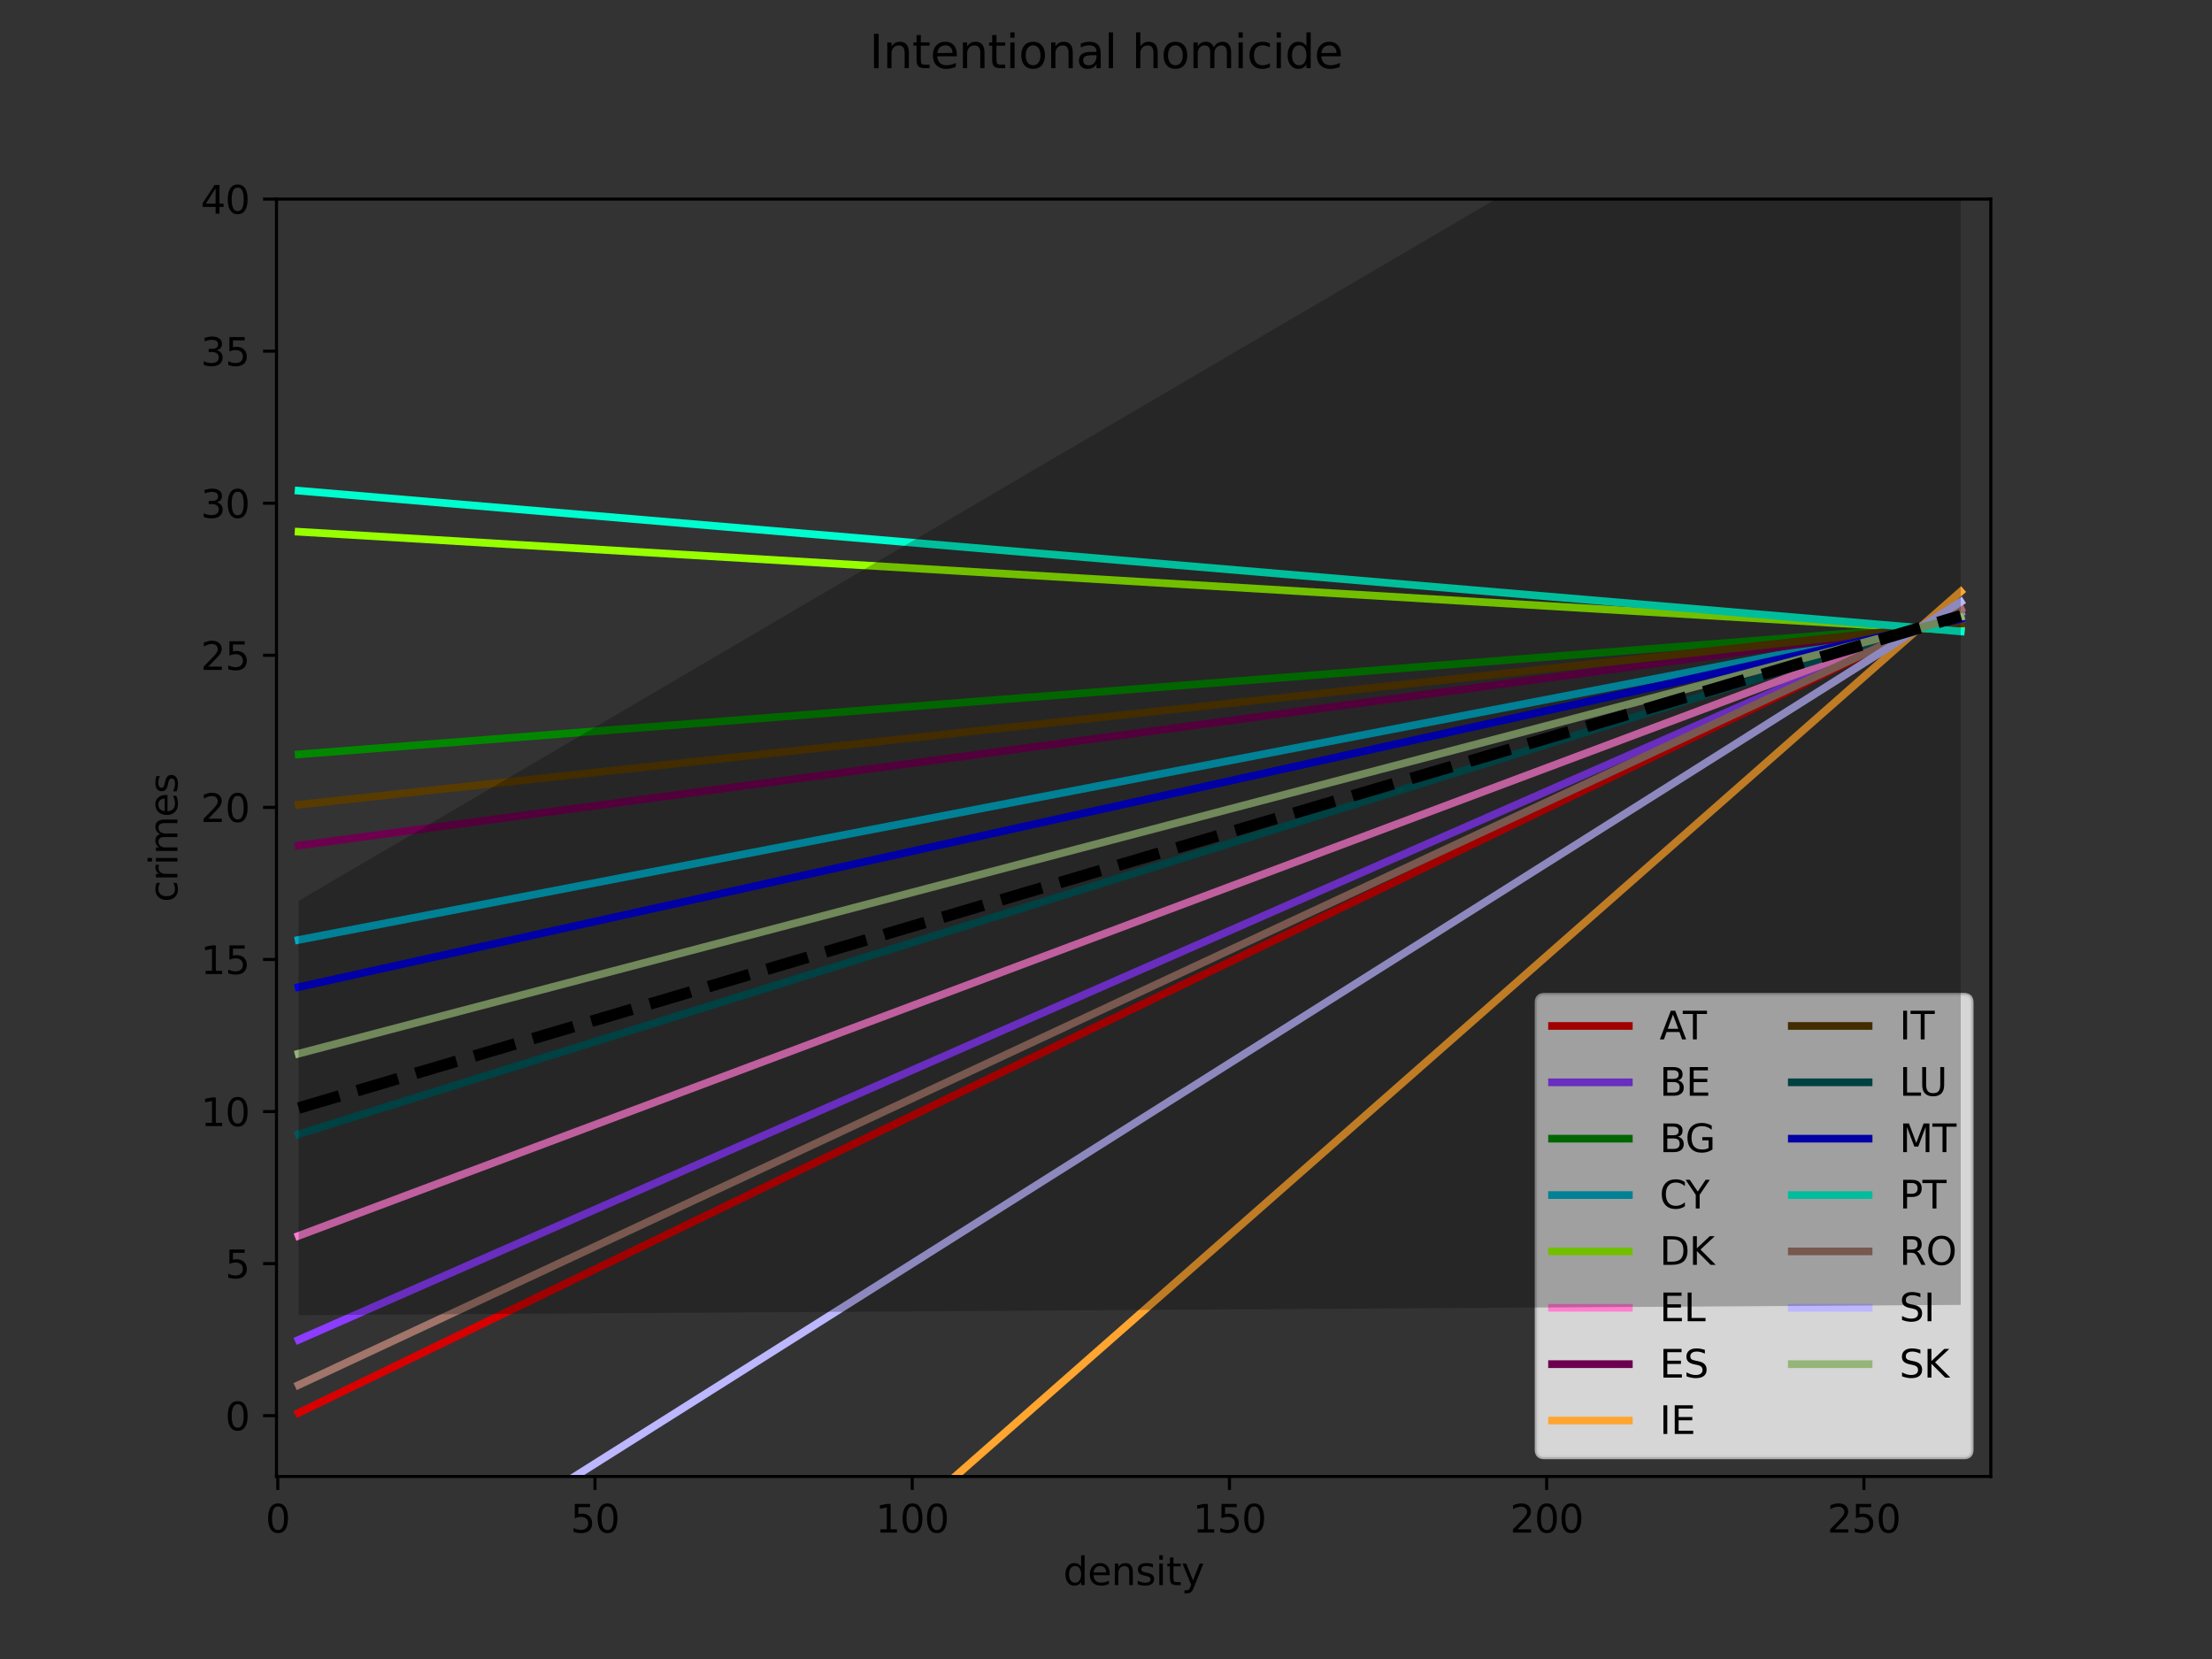 <?xml version="1.0" encoding="utf-8" standalone="no"?>
<!DOCTYPE svg PUBLIC "-//W3C//DTD SVG 1.1//EN"
  "http://www.w3.org/Graphics/SVG/1.1/DTD/svg11.dtd">
<svg xmlns:xlink="http://www.w3.org/1999/xlink" width="576pt" height="432pt" viewBox="0 0 576 432" xmlns="http://www.w3.org/2000/svg" version="1.1">
 <rect x="0" y="0" width="576" height="432" fill="#333333" stroke="none"/>
 <defs>
  <style type="text/css">*{stroke-linejoin: round; stroke-linecap: butt}</style>
 </defs>
 <g id="figure_1">
  <g id="patch_1">
   <path d="M 0 432 
L 576 432 
L 576 0 
L 0 0 
L 0 432 
z
" style="fill: none"/>
  </g>
  <g id="axes_1">
   <g id="patch_2">
    <path d="M 72 384.48 
L 518.4 384.48 
L 518.4 51.84 
L 72 51.84 
L 72 384.48 
z
" style="fill: none"/>
   </g>
   <g id="matplotlib.axis_1">
    <g id="xtick_1">
     <g id="line2d_1">
      <defs>
       <path id="m082be15d8f" d="M 0 0 
L 0 3.5 
" style="stroke: #000000; stroke-width: 0.8"/>
      </defs>
      <g>
       <use xlink:href="#m082be15d8f" x="72.33" y="384.48" style="stroke: #000000; stroke-width: 0.8"/>
      </g>
     </g>
     <g id="text_1">
      <!-- 0 -->
      <g transform="translate(69.149 399.078)scale(0.1 -0.1)">
       <defs>
        <path id="DejaVuSans-30" d="M 2034 4250 
Q 1547 4250 1301 3770 
Q 1056 3291 1056 2328 
Q 1056 1369 1301 889 
Q 1547 409 2034 409 
Q 2525 409 2770 889 
Q 3016 1369 3016 2328 
Q 3016 3291 2770 3770 
Q 2525 4250 2034 4250 
z
M 2034 4750 
Q 2819 4750 3233 4129 
Q 3647 3509 3647 2328 
Q 3647 1150 3233 529 
Q 2819 -91 2034 -91 
Q 1250 -91 836 529 
Q 422 1150 422 2328 
Q 422 3509 836 4129 
Q 1250 4750 2034 4750 
z
" transform="scale(0.016)"/>
       </defs>
       <use xlink:href="#DejaVuSans-30"/>
      </g>
     </g>
    </g>
    <g id="xtick_2">
     <g id="line2d_2">
      <g>
       <use xlink:href="#m082be15d8f" x="154.936" y="384.48" style="stroke: #000000; stroke-width: 0.8"/>
      </g>
     </g>
     <g id="text_2">
      <!-- 50 -->
      <g transform="translate(148.573 399.078)scale(0.1 -0.1)">
       <defs>
        <path id="DejaVuSans-35" d="M 691 4666 
L 3169 4666 
L 3169 4134 
L 1269 4134 
L 1269 2991 
Q 1406 3038 1543 3061 
Q 1681 3084 1819 3084 
Q 2600 3084 3056 2656 
Q 3513 2228 3513 1497 
Q 3513 744 3044 326 
Q 2575 -91 1722 -91 
Q 1428 -91 1123 -41 
Q 819 9 494 109 
L 494 744 
Q 775 591 1075 516 
Q 1375 441 1709 441 
Q 2250 441 2565 725 
Q 2881 1009 2881 1497 
Q 2881 1984 2565 2268 
Q 2250 2553 1709 2553 
Q 1456 2553 1204 2497 
Q 953 2441 691 2322 
L 691 4666 
z
" transform="scale(0.016)"/>
       </defs>
       <use xlink:href="#DejaVuSans-35"/>
       <use xlink:href="#DejaVuSans-30" x="63.623"/>
      </g>
     </g>
    </g>
    <g id="xtick_3">
     <g id="line2d_3">
      <g>
       <use xlink:href="#m082be15d8f" x="237.541" y="384.48" style="stroke: #000000; stroke-width: 0.8"/>
      </g>
     </g>
     <g id="text_3">
      <!-- 100 -->
      <g transform="translate(227.998 399.078)scale(0.1 -0.1)">
       <defs>
        <path id="DejaVuSans-31" d="M 794 531 
L 1825 531 
L 1825 4091 
L 703 3866 
L 703 4441 
L 1819 4666 
L 2450 4666 
L 2450 531 
L 3481 531 
L 3481 0 
L 794 0 
L 794 531 
z
" transform="scale(0.016)"/>
       </defs>
       <use xlink:href="#DejaVuSans-31"/>
       <use xlink:href="#DejaVuSans-30" x="63.623"/>
       <use xlink:href="#DejaVuSans-30" x="127.246"/>
      </g>
     </g>
    </g>
    <g id="xtick_4">
     <g id="line2d_4">
      <g>
       <use xlink:href="#m082be15d8f" x="320.147" y="384.48" style="stroke: #000000; stroke-width: 0.8"/>
      </g>
     </g>
     <g id="text_4">
      <!-- 150 -->
      <g transform="translate(310.603 399.078)scale(0.1 -0.1)">
       <use xlink:href="#DejaVuSans-31"/>
       <use xlink:href="#DejaVuSans-35" x="63.623"/>
       <use xlink:href="#DejaVuSans-30" x="127.246"/>
      </g>
     </g>
    </g>
    <g id="xtick_5">
     <g id="line2d_5">
      <g>
       <use xlink:href="#m082be15d8f" x="402.752" y="384.48" style="stroke: #000000; stroke-width: 0.8"/>
      </g>
     </g>
     <g id="text_5">
      <!-- 200 -->
      <g transform="translate(393.209 399.078)scale(0.1 -0.1)">
       <defs>
        <path id="DejaVuSans-32" d="M 1228 531 
L 3431 531 
L 3431 0 
L 469 0 
L 469 531 
Q 828 903 1448 1529 
Q 2069 2156 2228 2338 
Q 2531 2678 2651 2914 
Q 2772 3150 2772 3378 
Q 2772 3750 2511 3984 
Q 2250 4219 1831 4219 
Q 1534 4219 1204 4116 
Q 875 4013 500 3803 
L 500 4441 
Q 881 4594 1212 4672 
Q 1544 4750 1819 4750 
Q 2544 4750 2975 4387 
Q 3406 4025 3406 3419 
Q 3406 3131 3298 2873 
Q 3191 2616 2906 2266 
Q 2828 2175 2409 1742 
Q 1991 1309 1228 531 
z
" transform="scale(0.016)"/>
       </defs>
       <use xlink:href="#DejaVuSans-32"/>
       <use xlink:href="#DejaVuSans-30" x="63.623"/>
       <use xlink:href="#DejaVuSans-30" x="127.246"/>
      </g>
     </g>
    </g>
    <g id="xtick_6">
     <g id="line2d_6">
      <g>
       <use xlink:href="#m082be15d8f" x="485.358" y="384.48" style="stroke: #000000; stroke-width: 0.8"/>
      </g>
     </g>
     <g id="text_6">
      <!-- 250 -->
      <g transform="translate(475.814 399.078)scale(0.1 -0.1)">
       <use xlink:href="#DejaVuSans-32"/>
       <use xlink:href="#DejaVuSans-35" x="63.623"/>
       <use xlink:href="#DejaVuSans-30" x="127.246"/>
      </g>
     </g>
    </g>
    <g id="text_7">
     <!-- density -->
     <g transform="translate(276.867 412.757)scale(0.1 -0.1)">
      <defs>
       <path id="DejaVuSans-64" d="M 2906 2969 
L 2906 4863 
L 3481 4863 
L 3481 0 
L 2906 0 
L 2906 525 
Q 2725 213 2448 61 
Q 2172 -91 1784 -91 
Q 1150 -91 751 415 
Q 353 922 353 1747 
Q 353 2572 751 3078 
Q 1150 3584 1784 3584 
Q 2172 3584 2448 3432 
Q 2725 3281 2906 2969 
z
M 947 1747 
Q 947 1113 1208 752 
Q 1469 391 1925 391 
Q 2381 391 2643 752 
Q 2906 1113 2906 1747 
Q 2906 2381 2643 2742 
Q 2381 3103 1925 3103 
Q 1469 3103 1208 2742 
Q 947 2381 947 1747 
z
" transform="scale(0.016)"/>
       <path id="DejaVuSans-65" d="M 3597 1894 
L 3597 1613 
L 953 1613 
Q 991 1019 1311 708 
Q 1631 397 2203 397 
Q 2534 397 2845 478 
Q 3156 559 3463 722 
L 3463 178 
Q 3153 47 2828 -22 
Q 2503 -91 2169 -91 
Q 1331 -91 842 396 
Q 353 884 353 1716 
Q 353 2575 817 3079 
Q 1281 3584 2069 3584 
Q 2775 3584 3186 3129 
Q 3597 2675 3597 1894 
z
M 3022 2063 
Q 3016 2534 2758 2815 
Q 2500 3097 2075 3097 
Q 1594 3097 1305 2825 
Q 1016 2553 972 2059 
L 3022 2063 
z
" transform="scale(0.016)"/>
       <path id="DejaVuSans-6e" d="M 3513 2113 
L 3513 0 
L 2938 0 
L 2938 2094 
Q 2938 2591 2744 2837 
Q 2550 3084 2163 3084 
Q 1697 3084 1428 2787 
Q 1159 2491 1159 1978 
L 1159 0 
L 581 0 
L 581 3500 
L 1159 3500 
L 1159 2956 
Q 1366 3272 1645 3428 
Q 1925 3584 2291 3584 
Q 2894 3584 3203 3211 
Q 3513 2838 3513 2113 
z
" transform="scale(0.016)"/>
       <path id="DejaVuSans-73" d="M 2834 3397 
L 2834 2853 
Q 2591 2978 2328 3040 
Q 2066 3103 1784 3103 
Q 1356 3103 1142 2972 
Q 928 2841 928 2578 
Q 928 2378 1081 2264 
Q 1234 2150 1697 2047 
L 1894 2003 
Q 2506 1872 2764 1633 
Q 3022 1394 3022 966 
Q 3022 478 2636 193 
Q 2250 -91 1575 -91 
Q 1294 -91 989 -36 
Q 684 19 347 128 
L 347 722 
Q 666 556 975 473 
Q 1284 391 1588 391 
Q 1994 391 2212 530 
Q 2431 669 2431 922 
Q 2431 1156 2273 1281 
Q 2116 1406 1581 1522 
L 1381 1569 
Q 847 1681 609 1914 
Q 372 2147 372 2553 
Q 372 3047 722 3315 
Q 1072 3584 1716 3584 
Q 2034 3584 2315 3537 
Q 2597 3491 2834 3397 
z
" transform="scale(0.016)"/>
       <path id="DejaVuSans-69" d="M 603 3500 
L 1178 3500 
L 1178 0 
L 603 0 
L 603 3500 
z
M 603 4863 
L 1178 4863 
L 1178 4134 
L 603 4134 
L 603 4863 
z
" transform="scale(0.016)"/>
       <path id="DejaVuSans-74" d="M 1172 4494 
L 1172 3500 
L 2356 3500 
L 2356 3053 
L 1172 3053 
L 1172 1153 
Q 1172 725 1289 603 
Q 1406 481 1766 481 
L 2356 481 
L 2356 0 
L 1766 0 
Q 1100 0 847 248 
Q 594 497 594 1153 
L 594 3053 
L 172 3053 
L 172 3500 
L 594 3500 
L 594 4494 
L 1172 4494 
z
" transform="scale(0.016)"/>
       <path id="DejaVuSans-79" d="M 2059 -325 
Q 1816 -950 1584 -1140 
Q 1353 -1331 966 -1331 
L 506 -1331 
L 506 -850 
L 844 -850 
Q 1081 -850 1212 -737 
Q 1344 -625 1503 -206 
L 1606 56 
L 191 3500 
L 800 3500 
L 1894 763 
L 2988 3500 
L 3597 3500 
L 2059 -325 
z
" transform="scale(0.016)"/>
      </defs>
      <use xlink:href="#DejaVuSans-64"/>
      <use xlink:href="#DejaVuSans-65" x="63.477"/>
      <use xlink:href="#DejaVuSans-6e" x="125"/>
      <use xlink:href="#DejaVuSans-73" x="188.379"/>
      <use xlink:href="#DejaVuSans-69" x="240.479"/>
      <use xlink:href="#DejaVuSans-74" x="268.262"/>
      <use xlink:href="#DejaVuSans-79" x="307.471"/>
     </g>
    </g>
   </g>
   <g id="matplotlib.axis_2">
    <g id="ytick_1">
     <g id="line2d_7">
      <defs>
       <path id="m0961d2a350" d="M 0 0 
L -3.5 0 
" style="stroke: #000000; stroke-width: 0.8"/>
      </defs>
      <g>
       <use xlink:href="#m0961d2a350" x="72" y="368.64" style="stroke: #000000; stroke-width: 0.8"/>
      </g>
     </g>
     <g id="text_8">
      <!-- 0 -->
      <g transform="translate(58.638 372.439)scale(0.1 -0.1)">
       <use xlink:href="#DejaVuSans-30"/>
      </g>
     </g>
    </g>
    <g id="ytick_2">
     <g id="line2d_8">
      <g>
       <use xlink:href="#m0961d2a350" x="72" y="329.04" style="stroke: #000000; stroke-width: 0.8"/>
      </g>
     </g>
     <g id="text_9">
      <!-- 5 -->
      <g transform="translate(58.638 332.839)scale(0.1 -0.1)">
       <use xlink:href="#DejaVuSans-35"/>
      </g>
     </g>
    </g>
    <g id="ytick_3">
     <g id="line2d_9">
      <g>
       <use xlink:href="#m0961d2a350" x="72" y="289.44" style="stroke: #000000; stroke-width: 0.8"/>
      </g>
     </g>
     <g id="text_10">
      <!-- 10 -->
      <g transform="translate(52.275 293.239)scale(0.1 -0.1)">
       <use xlink:href="#DejaVuSans-31"/>
       <use xlink:href="#DejaVuSans-30" x="63.623"/>
      </g>
     </g>
    </g>
    <g id="ytick_4">
     <g id="line2d_10">
      <g>
       <use xlink:href="#m0961d2a350" x="72" y="249.84" style="stroke: #000000; stroke-width: 0.8"/>
      </g>
     </g>
     <g id="text_11">
      <!-- 15 -->
      <g transform="translate(52.275 253.639)scale(0.1 -0.1)">
       <use xlink:href="#DejaVuSans-31"/>
       <use xlink:href="#DejaVuSans-35" x="63.623"/>
      </g>
     </g>
    </g>
    <g id="ytick_5">
     <g id="line2d_11">
      <g>
       <use xlink:href="#m0961d2a350" x="72" y="210.24" style="stroke: #000000; stroke-width: 0.8"/>
      </g>
     </g>
     <g id="text_12">
      <!-- 20 -->
      <g transform="translate(52.275 214.039)scale(0.1 -0.1)">
       <use xlink:href="#DejaVuSans-32"/>
       <use xlink:href="#DejaVuSans-30" x="63.623"/>
      </g>
     </g>
    </g>
    <g id="ytick_6">
     <g id="line2d_12">
      <g>
       <use xlink:href="#m0961d2a350" x="72" y="170.64" style="stroke: #000000; stroke-width: 0.8"/>
      </g>
     </g>
     <g id="text_13">
      <!-- 25 -->
      <g transform="translate(52.275 174.439)scale(0.1 -0.1)">
       <use xlink:href="#DejaVuSans-32"/>
       <use xlink:href="#DejaVuSans-35" x="63.623"/>
      </g>
     </g>
    </g>
    <g id="ytick_7">
     <g id="line2d_13">
      <g>
       <use xlink:href="#m0961d2a350" x="72" y="131.04" style="stroke: #000000; stroke-width: 0.8"/>
      </g>
     </g>
     <g id="text_14">
      <!-- 30 -->
      <g transform="translate(52.275 134.839)scale(0.1 -0.1)">
       <defs>
        <path id="DejaVuSans-33" d="M 2597 2516 
Q 3050 2419 3304 2112 
Q 3559 1806 3559 1356 
Q 3559 666 3084 287 
Q 2609 -91 1734 -91 
Q 1441 -91 1130 -33 
Q 819 25 488 141 
L 488 750 
Q 750 597 1062 519 
Q 1375 441 1716 441 
Q 2309 441 2620 675 
Q 2931 909 2931 1356 
Q 2931 1769 2642 2001 
Q 2353 2234 1838 2234 
L 1294 2234 
L 1294 2753 
L 1863 2753 
Q 2328 2753 2575 2939 
Q 2822 3125 2822 3475 
Q 2822 3834 2567 4026 
Q 2313 4219 1838 4219 
Q 1578 4219 1281 4162 
Q 984 4106 628 3988 
L 628 4550 
Q 988 4650 1302 4700 
Q 1616 4750 1894 4750 
Q 2613 4750 3031 4423 
Q 3450 4097 3450 3541 
Q 3450 3153 3228 2886 
Q 3006 2619 2597 2516 
z
" transform="scale(0.016)"/>
       </defs>
       <use xlink:href="#DejaVuSans-33"/>
       <use xlink:href="#DejaVuSans-30" x="63.623"/>
      </g>
     </g>
    </g>
    <g id="ytick_8">
     <g id="line2d_14">
      <g>
       <use xlink:href="#m0961d2a350" x="72" y="91.44" style="stroke: #000000; stroke-width: 0.8"/>
      </g>
     </g>
     <g id="text_15">
      <!-- 35 -->
      <g transform="translate(52.275 95.239)scale(0.1 -0.1)">
       <use xlink:href="#DejaVuSans-33"/>
       <use xlink:href="#DejaVuSans-35" x="63.623"/>
      </g>
     </g>
    </g>
    <g id="ytick_9">
     <g id="line2d_15">
      <g>
       <use xlink:href="#m0961d2a350" x="72" y="51.84" style="stroke: #000000; stroke-width: 0.8"/>
      </g>
     </g>
     <g id="text_16">
      <!-- 40 -->
      <g transform="translate(52.275 55.639)scale(0.1 -0.1)">
       <defs>
        <path id="DejaVuSans-34" d="M 2419 4116 
L 825 1625 
L 2419 1625 
L 2419 4116 
z
M 2253 4666 
L 3047 4666 
L 3047 1625 
L 3713 1625 
L 3713 1100 
L 3047 1100 
L 3047 0 
L 2419 0 
L 2419 1100 
L 313 1100 
L 313 1709 
L 2253 4666 
z
" transform="scale(0.016)"/>
       </defs>
       <use xlink:href="#DejaVuSans-34"/>
       <use xlink:href="#DejaVuSans-30" x="63.623"/>
      </g>
     </g>
    </g>
    <g id="text_17">
     <!-- crimes -->
     <g transform="translate(46.195 234.905)rotate(-90)scale(0.1 -0.1)">
      <defs>
       <path id="DejaVuSans-63" d="M 3122 3366 
L 3122 2828 
Q 2878 2963 2633 3030 
Q 2388 3097 2138 3097 
Q 1578 3097 1268 2742 
Q 959 2388 959 1747 
Q 959 1106 1268 751 
Q 1578 397 2138 397 
Q 2388 397 2633 464 
Q 2878 531 3122 666 
L 3122 134 
Q 2881 22 2623 -34 
Q 2366 -91 2075 -91 
Q 1284 -91 818 406 
Q 353 903 353 1747 
Q 353 2603 823 3093 
Q 1294 3584 2113 3584 
Q 2378 3584 2631 3529 
Q 2884 3475 3122 3366 
z
" transform="scale(0.016)"/>
       <path id="DejaVuSans-72" d="M 2631 2963 
Q 2534 3019 2420 3045 
Q 2306 3072 2169 3072 
Q 1681 3072 1420 2755 
Q 1159 2438 1159 1844 
L 1159 0 
L 581 0 
L 581 3500 
L 1159 3500 
L 1159 2956 
Q 1341 3275 1631 3429 
Q 1922 3584 2338 3584 
Q 2397 3584 2469 3576 
Q 2541 3569 2628 3553 
L 2631 2963 
z
" transform="scale(0.016)"/>
       <path id="DejaVuSans-6d" d="M 3328 2828 
Q 3544 3216 3844 3400 
Q 4144 3584 4550 3584 
Q 5097 3584 5394 3201 
Q 5691 2819 5691 2113 
L 5691 0 
L 5113 0 
L 5113 2094 
Q 5113 2597 4934 2840 
Q 4756 3084 4391 3084 
Q 3944 3084 3684 2787 
Q 3425 2491 3425 1978 
L 3425 0 
L 2847 0 
L 2847 2094 
Q 2847 2600 2669 2842 
Q 2491 3084 2119 3084 
Q 1678 3084 1418 2786 
Q 1159 2488 1159 1978 
L 1159 0 
L 581 0 
L 581 3500 
L 1159 3500 
L 1159 2956 
Q 1356 3278 1631 3431 
Q 1906 3584 2284 3584 
Q 2666 3584 2933 3390 
Q 3200 3197 3328 2828 
z
" transform="scale(0.016)"/>
      </defs>
      <use xlink:href="#DejaVuSans-63"/>
      <use xlink:href="#DejaVuSans-72" x="54.98"/>
      <use xlink:href="#DejaVuSans-69" x="96.094"/>
      <use xlink:href="#DejaVuSans-6d" x="123.877"/>
      <use xlink:href="#DejaVuSans-65" x="221.289"/>
      <use xlink:href="#DejaVuSans-73" x="282.812"/>
     </g>
    </g>
   </g>
   <g id="line2d_16">
    <path d="M 77.755 367.907 
L 510.565 158.303 
L 510.565 158.303 
" clip-path="url(#p6cc137dbe2)" style="fill: none; stroke: #d70000; stroke-width: 2; stroke-linecap: square"/>
   </g>
   <g id="line2d_17">
    <path d="M 77.755 348.894 
L 510.565 158.684 
L 510.565 158.684 
" clip-path="url(#p6cc137dbe2)" style="fill: none; stroke: #8c3cff; stroke-width: 2; stroke-linecap: square"/>
   </g>
   <g id="line2d_18">
    <path d="M 77.755 196.439 
L 510.565 162.649 
L 510.565 162.649 
" clip-path="url(#p6cc137dbe2)" style="fill: none; stroke: #028800; stroke-width: 2; stroke-linecap: square"/>
   </g>
   <g id="line2d_19">
    <path d="M 77.755 244.755 
L 510.565 161.403 
L 510.565 161.403 
" clip-path="url(#p6cc137dbe2)" style="fill: none; stroke: #00acc7; stroke-width: 2; stroke-linecap: square"/>
   </g>
   <g id="line2d_20">
    <path d="M 77.755 138.47 
L 510.565 164.187 
L 510.565 164.187 
" clip-path="url(#p6cc137dbe2)" style="fill: none; stroke: #98ff00; stroke-width: 2; stroke-linecap: square"/>
   </g>
   <g id="line2d_21">
    <path d="M 77.755 321.803 
L 510.565 159.532 
L 510.565 159.532 
" clip-path="url(#p6cc137dbe2)" style="fill: none; stroke: #ff7fd1; stroke-width: 2; stroke-linecap: square"/>
   </g>
   <g id="line2d_22">
    <path d="M 77.755 220.173 
L 510.565 162.114 
L 510.565 162.114 
" clip-path="url(#p6cc137dbe2)" style="fill: none; stroke: #6c004f; stroke-width: 2; stroke-linecap: square"/>
   </g>
   <g id="line2d_23">
    <path d="M 193.585 433 
L 510.565 154.054 
L 510.565 154.054 
" clip-path="url(#p6cc137dbe2)" style="fill: none; stroke: #ffa530; stroke-width: 2; stroke-linecap: square"/>
   </g>
   <g id="line2d_24">
    <path d="M 77.755 209.554 
L 510.565 162.407 
L 510.565 162.407 
" clip-path="url(#p6cc137dbe2)" style="fill: none; stroke: #583b00; stroke-width: 2; stroke-linecap: square"/>
   </g>
   <g id="line2d_25">
    <path d="M 77.755 295.339 
L 510.565 160.19 
L 510.565 160.19 
" clip-path="url(#p6cc137dbe2)" style="fill: none; stroke: #005759; stroke-width: 2; stroke-linecap: square"/>
   </g>
   <g id="line2d_26">
    <path d="M 77.755 257.047 
L 510.565 161.179 
L 510.565 161.179 
" clip-path="url(#p6cc137dbe2)" style="fill: none; stroke: #0000dd; stroke-width: 2; stroke-linecap: square"/>
   </g>
   <g id="line2d_27">
    <path d="M 77.755 127.777 
L 510.565 164.42 
L 510.565 164.42 
" clip-path="url(#p6cc137dbe2)" style="fill: none; stroke: #00fdcf; stroke-width: 2; stroke-linecap: square"/>
   </g>
   <g id="line2d_28">
    <path d="M 77.755 360.649 
L 510.565 158.506 
L 510.565 158.506 
" clip-path="url(#p6cc137dbe2)" style="fill: none; stroke: #a1756a; stroke-width: 2; stroke-linecap: square"/>
   </g>
   <g id="line2d_29">
    <path d="M 77.755 429.838 
L 510.565 156.74 
L 510.565 156.74 
" clip-path="url(#p6cc137dbe2)" style="fill: none; stroke: #bcb7ff; stroke-width: 2; stroke-linecap: square"/>
   </g>
   <g id="line2d_30">
    <path d="M 77.755 274.368 
L 510.565 160.65 
L 510.565 160.65 
" clip-path="url(#p6cc137dbe2)" style="fill: none; stroke: #95b578; stroke-width: 2; stroke-linecap: square"/>
   </g>
   <g id="patch_3">
    <path d="M 72 384.48 
L 72 51.84 
" style="fill: none; stroke: #000000; stroke-width: 0.8; stroke-linejoin: miter; stroke-linecap: square"/>
   </g>
   <g id="patch_4">
    <path d="M 518.4 384.48 
L 518.4 51.84 
" style="fill: none; stroke: #000000; stroke-width: 0.8; stroke-linejoin: miter; stroke-linecap: square"/>
   </g>
   <g id="patch_5">
    <path d="M 72 384.48 
L 518.4 384.48 
" style="fill: none; stroke: #000000; stroke-width: 0.8; stroke-linejoin: miter; stroke-linecap: square"/>
   </g>
   <g id="patch_6">
    <path d="M 72 51.84 
L 518.4 51.84 
" style="fill: none; stroke: #000000; stroke-width: 0.8; stroke-linejoin: miter; stroke-linecap: square"/>
   </g>
   <g id="legend_1">
    <g id="patch_7">
     <path d="M 402.145 379.48 
L 511.4 379.48 
Q 513.4 379.48 513.4 377.48 
L 513.4 261.055 
Q 513.4 259.055 511.4 259.055 
L 402.145 259.055 
Q 400.145 259.055 400.145 261.055 
L 400.145 377.48 
Q 400.145 379.48 402.145 379.48 
z
" style="fill: #ffffff; opacity: 0.8; stroke: #cccccc; stroke-linejoin: miter"/>
    </g>
    <g id="line2d_31">
     <path d="M 404.145 267.153 
L 414.145 267.153 
L 424.145 267.153 
" style="fill: none; stroke: #d70000; stroke-width: 2; stroke-linecap: square"/>
    </g>
    <g id="text_18">
     <!-- AT -->
     <g transform="translate(432.145 270.653)scale(0.1 -0.1)">
      <defs>
       <path id="DejaVuSans-41" d="M 2188 4044 
L 1331 1722 
L 3047 1722 
L 2188 4044 
z
M 1831 4666 
L 2547 4666 
L 4325 0 
L 3669 0 
L 3244 1197 
L 1141 1197 
L 716 0 
L 50 0 
L 1831 4666 
z
" transform="scale(0.016)"/>
       <path id="DejaVuSans-54" d="M -19 4666 
L 3928 4666 
L 3928 4134 
L 2272 4134 
L 2272 0 
L 1638 0 
L 1638 4134 
L -19 4134 
L -19 4666 
z
" transform="scale(0.016)"/>
      </defs>
      <use xlink:href="#DejaVuSans-41"/>
      <use xlink:href="#DejaVuSans-54" x="60.658"/>
     </g>
    </g>
    <g id="line2d_32">
     <path d="M 404.145 281.832 
L 414.145 281.832 
L 424.145 281.832 
" style="fill: none; stroke: #8c3cff; stroke-width: 2; stroke-linecap: square"/>
    </g>
    <g id="text_19">
     <!-- BE -->
     <g transform="translate(432.145 285.332)scale(0.1 -0.1)">
      <defs>
       <path id="DejaVuSans-42" d="M 1259 2228 
L 1259 519 
L 2272 519 
Q 2781 519 3026 730 
Q 3272 941 3272 1375 
Q 3272 1813 3026 2020 
Q 2781 2228 2272 2228 
L 1259 2228 
z
M 1259 4147 
L 1259 2741 
L 2194 2741 
Q 2656 2741 2882 2914 
Q 3109 3088 3109 3444 
Q 3109 3797 2882 3972 
Q 2656 4147 2194 4147 
L 1259 4147 
z
M 628 4666 
L 2241 4666 
Q 2963 4666 3353 4366 
Q 3744 4066 3744 3513 
Q 3744 3084 3544 2831 
Q 3344 2578 2956 2516 
Q 3422 2416 3680 2098 
Q 3938 1781 3938 1306 
Q 3938 681 3513 340 
Q 3088 0 2303 0 
L 628 0 
L 628 4666 
z
" transform="scale(0.016)"/>
       <path id="DejaVuSans-45" d="M 628 4666 
L 3578 4666 
L 3578 4134 
L 1259 4134 
L 1259 2753 
L 3481 2753 
L 3481 2222 
L 1259 2222 
L 1259 531 
L 3634 531 
L 3634 0 
L 628 0 
L 628 4666 
z
" transform="scale(0.016)"/>
      </defs>
      <use xlink:href="#DejaVuSans-42"/>
      <use xlink:href="#DejaVuSans-45" x="68.604"/>
     </g>
    </g>
    <g id="line2d_33">
     <path d="M 404.145 296.51 
L 414.145 296.51 
L 424.145 296.51 
" style="fill: none; stroke: #028800; stroke-width: 2; stroke-linecap: square"/>
    </g>
    <g id="text_20">
     <!-- BG -->
     <g transform="translate(432.145 300.01)scale(0.1 -0.1)">
      <defs>
       <path id="DejaVuSans-47" d="M 3809 666 
L 3809 1919 
L 2778 1919 
L 2778 2438 
L 4434 2438 
L 4434 434 
Q 4069 175 3628 42 
Q 3188 -91 2688 -91 
Q 1594 -91 976 548 
Q 359 1188 359 2328 
Q 359 3472 976 4111 
Q 1594 4750 2688 4750 
Q 3144 4750 3555 4637 
Q 3966 4525 4313 4306 
L 4313 3634 
Q 3963 3931 3569 4081 
Q 3175 4231 2741 4231 
Q 1884 4231 1454 3753 
Q 1025 3275 1025 2328 
Q 1025 1384 1454 906 
Q 1884 428 2741 428 
Q 3075 428 3337 486 
Q 3600 544 3809 666 
z
" transform="scale(0.016)"/>
      </defs>
      <use xlink:href="#DejaVuSans-42"/>
      <use xlink:href="#DejaVuSans-47" x="66.854"/>
     </g>
    </g>
    <g id="line2d_34">
     <path d="M 404.145 311.188 
L 414.145 311.188 
L 424.145 311.188 
" style="fill: none; stroke: #00acc7; stroke-width: 2; stroke-linecap: square"/>
    </g>
    <g id="text_21">
     <!-- CY -->
     <g transform="translate(432.145 314.688)scale(0.1 -0.1)">
      <defs>
       <path id="DejaVuSans-43" d="M 4122 4306 
L 4122 3641 
Q 3803 3938 3442 4084 
Q 3081 4231 2675 4231 
Q 1875 4231 1450 3742 
Q 1025 3253 1025 2328 
Q 1025 1406 1450 917 
Q 1875 428 2675 428 
Q 3081 428 3442 575 
Q 3803 722 4122 1019 
L 4122 359 
Q 3791 134 3420 21 
Q 3050 -91 2638 -91 
Q 1578 -91 968 557 
Q 359 1206 359 2328 
Q 359 3453 968 4101 
Q 1578 4750 2638 4750 
Q 3056 4750 3426 4639 
Q 3797 4528 4122 4306 
z
" transform="scale(0.016)"/>
       <path id="DejaVuSans-59" d="M -13 4666 
L 666 4666 
L 1959 2747 
L 3244 4666 
L 3922 4666 
L 2272 2222 
L 2272 0 
L 1638 0 
L 1638 2222 
L -13 4666 
z
" transform="scale(0.016)"/>
      </defs>
      <use xlink:href="#DejaVuSans-43"/>
      <use xlink:href="#DejaVuSans-59" x="68.074"/>
     </g>
    </g>
    <g id="line2d_35">
     <path d="M 404.145 325.866 
L 414.145 325.866 
L 424.145 325.866 
" style="fill: none; stroke: #98ff00; stroke-width: 2; stroke-linecap: square"/>
    </g>
    <g id="text_22">
     <!-- DK -->
     <g transform="translate(432.145 329.366)scale(0.1 -0.1)">
      <defs>
       <path id="DejaVuSans-44" d="M 1259 4147 
L 1259 519 
L 2022 519 
Q 2988 519 3436 956 
Q 3884 1394 3884 2338 
Q 3884 3275 3436 3711 
Q 2988 4147 2022 4147 
L 1259 4147 
z
M 628 4666 
L 1925 4666 
Q 3281 4666 3915 4102 
Q 4550 3538 4550 2338 
Q 4550 1131 3912 565 
Q 3275 0 1925 0 
L 628 0 
L 628 4666 
z
" transform="scale(0.016)"/>
       <path id="DejaVuSans-4b" d="M 628 4666 
L 1259 4666 
L 1259 2694 
L 3353 4666 
L 4166 4666 
L 1850 2491 
L 4331 0 
L 3500 0 
L 1259 2247 
L 1259 0 
L 628 0 
L 628 4666 
z
" transform="scale(0.016)"/>
      </defs>
      <use xlink:href="#DejaVuSans-44"/>
      <use xlink:href="#DejaVuSans-4b" x="77.002"/>
     </g>
    </g>
    <g id="line2d_36">
     <path d="M 404.145 340.544 
L 414.145 340.544 
L 424.145 340.544 
" style="fill: none; stroke: #ff7fd1; stroke-width: 2; stroke-linecap: square"/>
    </g>
    <g id="text_23">
     <!-- EL -->
     <g transform="translate(432.145 344.044)scale(0.1 -0.1)">
      <defs>
       <path id="DejaVuSans-4c" d="M 628 4666 
L 1259 4666 
L 1259 531 
L 3531 531 
L 3531 0 
L 628 0 
L 628 4666 
z
" transform="scale(0.016)"/>
      </defs>
      <use xlink:href="#DejaVuSans-45"/>
      <use xlink:href="#DejaVuSans-4c" x="63.184"/>
     </g>
    </g>
    <g id="line2d_37">
     <path d="M 404.145 355.222 
L 414.145 355.222 
L 424.145 355.222 
" style="fill: none; stroke: #6c004f; stroke-width: 2; stroke-linecap: square"/>
    </g>
    <g id="text_24">
     <!-- ES -->
     <g transform="translate(432.145 358.722)scale(0.1 -0.1)">
      <defs>
       <path id="DejaVuSans-53" d="M 3425 4513 
L 3425 3897 
Q 3066 4069 2747 4153 
Q 2428 4238 2131 4238 
Q 1616 4238 1336 4038 
Q 1056 3838 1056 3469 
Q 1056 3159 1242 3001 
Q 1428 2844 1947 2747 
L 2328 2669 
Q 3034 2534 3370 2195 
Q 3706 1856 3706 1288 
Q 3706 609 3251 259 
Q 2797 -91 1919 -91 
Q 1588 -91 1214 -16 
Q 841 59 441 206 
L 441 856 
Q 825 641 1194 531 
Q 1563 422 1919 422 
Q 2459 422 2753 634 
Q 3047 847 3047 1241 
Q 3047 1584 2836 1778 
Q 2625 1972 2144 2069 
L 1759 2144 
Q 1053 2284 737 2584 
Q 422 2884 422 3419 
Q 422 4038 858 4394 
Q 1294 4750 2059 4750 
Q 2388 4750 2728 4690 
Q 3069 4631 3425 4513 
z
" transform="scale(0.016)"/>
      </defs>
      <use xlink:href="#DejaVuSans-45"/>
      <use xlink:href="#DejaVuSans-53" x="63.184"/>
     </g>
    </g>
    <g id="line2d_38">
     <path d="M 404.145 369.9 
L 414.145 369.9 
L 424.145 369.9 
" style="fill: none; stroke: #ffa530; stroke-width: 2; stroke-linecap: square"/>
    </g>
    <g id="text_25">
     <!-- IE -->
     <g transform="translate(432.145 373.4)scale(0.1 -0.1)">
      <defs>
       <path id="DejaVuSans-49" d="M 628 4666 
L 1259 4666 
L 1259 0 
L 628 0 
L 628 4666 
z
" transform="scale(0.016)"/>
      </defs>
      <use xlink:href="#DejaVuSans-49"/>
      <use xlink:href="#DejaVuSans-45" x="29.492"/>
     </g>
    </g>
    <g id="line2d_39">
     <path d="M 466.58 267.153 
L 476.58 267.153 
L 486.58 267.153 
" style="fill: none; stroke: #583b00; stroke-width: 2; stroke-linecap: square"/>
    </g>
    <g id="text_26">
     <!-- IT -->
     <g transform="translate(494.58 270.653)scale(0.1 -0.1)">
      <use xlink:href="#DejaVuSans-49"/>
      <use xlink:href="#DejaVuSans-54" x="29.492"/>
     </g>
    </g>
    <g id="line2d_40">
     <path d="M 466.58 281.832 
L 476.58 281.832 
L 486.58 281.832 
" style="fill: none; stroke: #005759; stroke-width: 2; stroke-linecap: square"/>
    </g>
    <g id="text_27">
     <!-- LU -->
     <g transform="translate(494.58 285.332)scale(0.1 -0.1)">
      <defs>
       <path id="DejaVuSans-55" d="M 556 4666 
L 1191 4666 
L 1191 1831 
Q 1191 1081 1462 751 
Q 1734 422 2344 422 
Q 2950 422 3222 751 
Q 3494 1081 3494 1831 
L 3494 4666 
L 4128 4666 
L 4128 1753 
Q 4128 841 3676 375 
Q 3225 -91 2344 -91 
Q 1459 -91 1007 375 
Q 556 841 556 1753 
L 556 4666 
z
" transform="scale(0.016)"/>
      </defs>
      <use xlink:href="#DejaVuSans-4c"/>
      <use xlink:href="#DejaVuSans-55" x="50.713"/>
     </g>
    </g>
    <g id="line2d_41">
     <path d="M 466.58 296.51 
L 476.58 296.51 
L 486.58 296.51 
" style="fill: none; stroke: #0000dd; stroke-width: 2; stroke-linecap: square"/>
    </g>
    <g id="text_28">
     <!-- MT -->
     <g transform="translate(494.58 300.01)scale(0.1 -0.1)">
      <defs>
       <path id="DejaVuSans-4d" d="M 628 4666 
L 1569 4666 
L 2759 1491 
L 3956 4666 
L 4897 4666 
L 4897 0 
L 4281 0 
L 4281 4097 
L 3078 897 
L 2444 897 
L 1241 4097 
L 1241 0 
L 628 0 
L 628 4666 
z
" transform="scale(0.016)"/>
      </defs>
      <use xlink:href="#DejaVuSans-4d"/>
      <use xlink:href="#DejaVuSans-54" x="86.279"/>
     </g>
    </g>
    <g id="line2d_42">
     <path d="M 466.58 311.188 
L 476.58 311.188 
L 486.58 311.188 
" style="fill: none; stroke: #00fdcf; stroke-width: 2; stroke-linecap: square"/>
    </g>
    <g id="text_29">
     <!-- PT -->
     <g transform="translate(494.58 314.688)scale(0.1 -0.1)">
      <defs>
       <path id="DejaVuSans-50" d="M 1259 4147 
L 1259 2394 
L 2053 2394 
Q 2494 2394 2734 2622 
Q 2975 2850 2975 3272 
Q 2975 3691 2734 3919 
Q 2494 4147 2053 4147 
L 1259 4147 
z
M 628 4666 
L 2053 4666 
Q 2838 4666 3239 4311 
Q 3641 3956 3641 3272 
Q 3641 2581 3239 2228 
Q 2838 1875 2053 1875 
L 1259 1875 
L 1259 0 
L 628 0 
L 628 4666 
z
" transform="scale(0.016)"/>
      </defs>
      <use xlink:href="#DejaVuSans-50"/>
      <use xlink:href="#DejaVuSans-54" x="60.303"/>
     </g>
    </g>
    <g id="line2d_43">
     <path d="M 466.58 325.866 
L 476.58 325.866 
L 486.58 325.866 
" style="fill: none; stroke: #a1756a; stroke-width: 2; stroke-linecap: square"/>
    </g>
    <g id="text_30">
     <!-- RO -->
     <g transform="translate(494.58 329.366)scale(0.1 -0.1)">
      <defs>
       <path id="DejaVuSans-52" d="M 2841 2188 
Q 3044 2119 3236 1894 
Q 3428 1669 3622 1275 
L 4263 0 
L 3584 0 
L 2988 1197 
Q 2756 1666 2539 1819 
Q 2322 1972 1947 1972 
L 1259 1972 
L 1259 0 
L 628 0 
L 628 4666 
L 2053 4666 
Q 2853 4666 3247 4331 
Q 3641 3997 3641 3322 
Q 3641 2881 3436 2590 
Q 3231 2300 2841 2188 
z
M 1259 4147 
L 1259 2491 
L 2053 2491 
Q 2509 2491 2742 2702 
Q 2975 2913 2975 3322 
Q 2975 3731 2742 3939 
Q 2509 4147 2053 4147 
L 1259 4147 
z
" transform="scale(0.016)"/>
       <path id="DejaVuSans-4f" d="M 2522 4238 
Q 1834 4238 1429 3725 
Q 1025 3213 1025 2328 
Q 1025 1447 1429 934 
Q 1834 422 2522 422 
Q 3209 422 3611 934 
Q 4013 1447 4013 2328 
Q 4013 3213 3611 3725 
Q 3209 4238 2522 4238 
z
M 2522 4750 
Q 3503 4750 4090 4092 
Q 4678 3434 4678 2328 
Q 4678 1225 4090 567 
Q 3503 -91 2522 -91 
Q 1538 -91 948 565 
Q 359 1222 359 2328 
Q 359 3434 948 4092 
Q 1538 4750 2522 4750 
z
" transform="scale(0.016)"/>
      </defs>
      <use xlink:href="#DejaVuSans-52"/>
      <use xlink:href="#DejaVuSans-4f" x="69.482"/>
     </g>
    </g>
    <g id="line2d_44">
     <path d="M 466.58 340.544 
L 476.58 340.544 
L 486.58 340.544 
" style="fill: none; stroke: #bcb7ff; stroke-width: 2; stroke-linecap: square"/>
    </g>
    <g id="text_31">
     <!-- SI -->
     <g transform="translate(494.58 344.044)scale(0.1 -0.1)">
      <use xlink:href="#DejaVuSans-53"/>
      <use xlink:href="#DejaVuSans-49" x="63.477"/>
     </g>
    </g>
    <g id="line2d_45">
     <path d="M 466.58 355.222 
L 476.58 355.222 
L 486.58 355.222 
" style="fill: none; stroke: #95b578; stroke-width: 2; stroke-linecap: square"/>
    </g>
    <g id="text_32">
     <!-- SK -->
     <g transform="translate(494.58 358.722)scale(0.1 -0.1)">
      <use xlink:href="#DejaVuSans-53"/>
      <use xlink:href="#DejaVuSans-4b" x="63.477"/>
     </g>
    </g>
   </g>
   <g id="PolyCollection_1">
    <path d="M 77.755 234.589 
L 77.755 342.47 
L 77.768 342.47 
L 77.792 342.47 
L 77.815 342.47 
L 78.127 342.468 
L 78.136 342.468 
L 78.163 342.468 
L 79.17 342.461 
L 79.255 342.461 
L 79.322 342.461 
L 79.787 342.458 
L 79.869 342.457 
L 79.959 342.457 
L 80.052 342.456 
L 80.147 342.455 
L 80.239 342.455 
L 80.324 342.454 
L 81.054 342.45 
L 81.077 342.45 
L 81.103 342.45 
L 81.127 342.449 
L 81.513 342.447 
L 81.526 342.447 
L 81.53 342.447 
L 81.575 342.447 
L 81.588 342.447 
L 81.593 342.446 
L 81.669 342.446 
L 81.715 342.446 
L 81.734 342.446 
L 81.739 342.446 
L 81.766 342.445 
L 81.849 342.445 
L 81.944 342.444 
L 82.271 342.442 
L 82.306 342.442 
L 82.384 342.442 
L 82.43 342.441 
L 82.449 342.441 
L 82.449 342.441 
L 82.45 342.441 
L 82.466 342.441 
L 82.471 342.441 
L 82.495 342.441 
L 82.512 342.441 
L 82.568 342.44 
L 82.664 342.44 
L 82.719 342.44 
L 82.769 342.439 
L 82.791 342.439 
L 82.842 342.439 
L 82.849 342.439 
L 82.896 342.438 
L 82.902 342.438 
L 82.931 342.438 
L 82.939 342.438 
L 82.941 342.438 
L 82.96 342.438 
L 82.989 342.438 
L 82.997 342.438 
L 83.022 342.438 
L 83.027 342.438 
L 83.074 342.437 
L 83.081 342.437 
L 83.085 342.437 
L 83.1 342.437 
L 83.162 342.437 
L 83.172 342.437 
L 84.309 342.43 
L 84.314 342.43 
L 84.315 342.43 
L 84.336 342.43 
L 84.344 342.429 
L 84.354 342.429 
L 84.415 342.429 
L 84.514 342.428 
L 84.547 342.428 
L 84.607 342.428 
L 84.646 342.428 
L 84.684 342.427 
L 84.697 342.427 
L 84.701 342.427 
L 84.929 342.426 
L 84.947 342.426 
L 84.955 342.426 
L 84.971 342.426 
L 84.983 342.426 
L 84.999 342.425 
L 85.012 342.425 
L 85.056 342.425 
L 85.077 342.425 
L 85.133 342.425 
L 85.147 342.424 
L 85.159 342.424 
L 85.161 342.424 
L 86.252 342.418 
L 86.371 342.417 
L 86.474 342.416 
L 86.594 342.416 
L 87.454 342.41 
L 87.477 342.41 
L 87.593 342.409 
L 87.65 342.409 
L 87.761 342.408 
L 87.962 342.407 
L 87.969 342.407 
L 87.998 342.407 
L 88.054 342.407 
L 88.105 342.406 
L 88.169 342.406 
L 88.186 342.406 
L 88.209 342.406 
L 88.222 342.405 
L 88.261 342.405 
L 88.345 342.405 
L 88.449 342.404 
L 88.553 342.403 
L 88.692 342.403 
L 88.704 342.402 
L 88.718 342.402 
L 88.729 342.402 
L 88.739 342.402 
L 88.743 342.402 
L 88.76 342.402 
L 88.769 342.402 
L 88.834 342.402 
L 88.864 342.401 
L 88.867 342.401 
L 88.979 342.401 
L 89.077 342.4 
L 89.167 342.4 
L 89.248 342.399 
L 89.388 342.398 
L 89.398 342.398 
L 89.695 342.396 
L 89.732 342.396 
L 89.733 342.396 
L 89.774 342.396 
L 89.836 342.395 
L 89.946 342.395 
L 90.05 342.394 
L 90.156 342.394 
L 90.275 342.393 
L 90.362 342.392 
L 90.368 342.392 
L 90.373 342.392 
L 90.396 342.392 
L 90.4 342.392 
L 90.488 342.391 
L 90.56 342.391 
L 90.811 342.389 
L 90.839 342.389 
L 90.854 342.389 
L 90.894 342.389 
L 90.943 342.389 
L 90.981 342.388 
L 90.991 342.388 
L 91.054 342.388 
L 91.127 342.387 
L 91.233 342.387 
L 91.397 342.386 
L 91.573 342.385 
L 91.771 342.384 
L 91.791 342.383 
L 91.817 342.383 
L 91.853 342.383 
L 91.88 342.383 
L 91.91 342.383 
L 91.935 342.382 
L 92.642 342.378 
L 92.701 342.378 
L 92.738 342.378 
L 92.762 342.377 
L 93.565 342.372 
L 93.671 342.372 
L 93.676 342.372 
L 93.705 342.372 
L 93.744 342.371 
L 93.786 342.371 
L 93.839 342.371 
L 93.84 342.371 
L 93.877 342.37 
L 93.904 342.37 
L 94.012 342.37 
L 94.054 342.369 
L 94.126 342.369 
L 94.305 342.368 
L 95.129 342.363 
L 95.158 342.363 
L 95.174 342.362 
L 95.203 342.362 
L 95.227 342.362 
L 95.279 342.362 
L 95.371 342.361 
L 95.443 342.361 
L 95.532 342.36 
L 95.638 342.36 
L 95.645 342.36 
L 95.65 342.36 
L 95.67 342.359 
L 95.682 342.359 
L 95.694 342.359 
L 95.789 342.359 
L 95.792 342.359 
L 95.885 342.358 
L 95.896 342.358 
L 96.002 342.357 
L 96.004 342.357 
L 96.12 342.357 
L 96.158 342.356 
L 96.242 342.356 
L 96.418 342.355 
L 96.567 342.354 
L 96.642 342.353 
L 96.8 342.352 
L 96.816 342.352 
L 96.849 342.352 
L 96.85 342.352 
L 96.89 342.352 
L 96.947 342.351 
L 96.949 342.351 
L 96.967 342.351 
L 97.006 342.351 
L 97.078 342.351 
L 97.15 342.35 
L 97.294 342.349 
L 97.312 342.349 
L 97.488 342.348 
L 97.516 342.348 
L 97.701 342.347 
L 97.755 342.346 
L 97.955 342.345 
L 98.007 342.345 
L 98.008 342.345 
L 98.025 342.345 
L 98.028 342.345 
L 98.061 342.345 
L 98.063 342.345 
L 98.073 342.345 
L 98.277 342.343 
L 98.525 342.342 
L 100.086 342.332 
L 100.097 342.332 
L 100.208 342.331 
L 101.04 342.326 
L 101.084 342.326 
L 101.323 342.324 
L 101.481 342.323 
L 101.701 342.322 
L 101.911 342.321 
L 101.959 342.32 
L 102.173 342.319 
L 102.208 342.319 
L 102.382 342.318 
L 102.406 342.318 
L 102.558 342.317 
L 102.606 342.316 
L 102.824 342.315 
L 103.384 342.312 
L 103.628 342.31 
L 104.265 342.306 
L 104.536 342.305 
L 104.739 342.303 
L 104.973 342.302 
L 104.992 342.302 
L 105.106 342.301 
L 105.128 342.301 
L 105.242 342.3 
L 105.426 342.299 
L 106.745 342.291 
L 106.921 342.29 
L 106.924 342.29 
L 107.007 342.289 
L 107.007 342.289 
L 107.034 342.289 
L 107.078 342.289 
L 107.192 342.288 
L 107.204 342.288 
L 107.265 342.288 
L 107.326 342.287 
L 107.439 342.287 
L 108.171 342.282 
L 108.942 342.277 
L 109.017 342.277 
L 109.205 342.276 
L 109.414 342.274 
L 109.554 342.273 
L 109.661 342.273 
L 109.875 342.272 
L 109.935 342.271 
L 109.935 342.271 
L 110.1 342.27 
L 110.166 342.27 
L 110.384 342.268 
L 110.386 342.268 
L 110.522 342.268 
L 110.531 342.267 
L 110.545 342.267 
L 110.657 342.267 
L 110.717 342.266 
L 110.729 342.266 
L 110.736 342.266 
L 110.757 342.266 
L 110.785 342.266 
L 110.838 342.266 
L 110.857 342.265 
L 110.895 342.265 
L 110.905 342.265 
L 110.974 342.265 
L 111.029 342.264 
L 111.173 342.263 
L 111.193 342.263 
L 111.203 342.263 
L 111.405 342.262 
L 111.414 342.262 
L 111.578 342.261 
L 111.605 342.261 
L 111.635 342.261 
L 111.732 342.26 
L 111.777 342.26 
L 111.861 342.259 
L 112.08 342.258 
L 112.192 342.257 
L 112.422 342.256 
L 112.668 342.254 
L 112.948 342.252 
L 112.952 342.252 
L 113.506 342.249 
L 113.895 342.247 
L 114.16 342.245 
L 114.251 342.244 
L 114.265 342.244 
L 114.403 342.243 
L 114.434 342.243 
L 115.056 342.239 
L 115.633 342.236 
L 115.668 342.236 
L 115.904 342.234 
L 115.908 342.234 
L 115.918 342.234 
L 115.967 342.234 
L 116 342.234 
L 116.078 342.233 
L 116.889 342.228 
L 116.998 342.227 
L 117.139 342.227 
L 117.206 342.226 
L 117.357 342.225 
L 117.45 342.225 
L 117.586 342.224 
L 117.729 342.223 
L 117.905 342.222 
L 119.135 342.214 
L 119.276 342.213 
L 119.297 342.213 
L 119.686 342.211 
L 119.918 342.209 
L 119.969 342.209 
L 119.973 342.209 
L 120.024 342.209 
L 120.061 342.208 
L 120.742 342.204 
L 121.507 342.2 
L 121.516 342.199 
L 121.551 342.199 
L 121.575 342.199 
L 121.577 342.199 
L 121.62 342.199 
L 121.677 342.198 
L 121.854 342.197 
L 121.884 342.197 
L 121.914 342.197 
L 121.928 342.197 
L 122.037 342.196 
L 122.093 342.196 
L 122.121 342.196 
L 122.128 342.196 
L 122.441 342.194 
L 122.572 342.193 
L 122.639 342.193 
L 122.736 342.192 
L 123.293 342.188 
L 123.308 342.188 
L 123.636 342.186 
L 123.794 342.185 
L 123.897 342.185 
L 123.905 342.185 
L 123.961 342.184 
L 123.985 342.184 
L 124.335 342.182 
L 124.651 342.18 
L 124.658 342.18 
L 124.663 342.18 
L 124.705 342.18 
L 124.744 342.18 
L 124.891 342.179 
L 124.943 342.178 
L 125.006 342.178 
L 125.148 342.177 
L 125.236 342.176 
L 125.41 342.175 
L 125.519 342.175 
L 125.806 342.173 
L 125.883 342.172 
L 126.111 342.171 
L 126.183 342.171 
L 126.214 342.17 
L 126.224 342.17 
L 126.302 342.17 
L 126.319 342.17 
L 126.381 342.169 
L 126.49 342.169 
L 126.505 342.169 
L 127.242 342.164 
L 127.454 342.163 
L 127.559 342.162 
L 127.789 342.161 
L 127.939 342.16 
L 129.037 342.153 
L 129.186 342.152 
L 129.353 342.151 
L 129.401 342.151 
L 129.496 342.15 
L 129.639 342.149 
L 129.663 342.149 
L 131.596 342.137 
L 131.824 342.136 
L 132.119 342.134 
L 138.942 342.092 
L 138.959 342.092 
L 139 342.091 
L 139.01 342.091 
L 139.044 342.091 
L 139.109 342.091 
L 139.175 342.09 
L 144.279 342.059 
L 144.292 342.059 
L 144.474 342.057 
L 144.477 342.057 
L 144.513 342.057 
L 144.524 342.057 
L 144.633 342.056 
L 145.31 342.052 
L 145.815 342.049 
L 146.188 342.047 
L 146.756 342.043 
L 147.078 342.041 
L 147.204 342.041 
L 147.647 342.038 
L 148.146 342.035 
L 148.311 342.034 
L 148.446 342.033 
L 148.77 342.031 
L 148.907 342.03 
L 149.27 342.028 
L 149.443 342.027 
L 149.451 342.027 
L 149.997 342.023 
L 150.526 342.02 
L 150.808 342.018 
L 152.675 342.007 
L 153.873 341.999 
L 154.414 341.996 
L 154.779 341.994 
L 155.33 341.99 
L 155.816 341.987 
L 157.055 341.98 
L 157.066 341.98 
L 157.091 341.979 
L 157.26 341.978 
L 157.266 341.978 
L 157.497 341.977 
L 157.678 341.976 
L 162.682 341.945 
L 162.852 341.944 
L 162.927 341.943 
L 163.165 341.942 
L 163.391 341.94 
L 164.018 341.937 
L 164.511 341.933 
L 185.187 341.806 
L 185.545 341.803 
L 186.018 341.8 
L 186.339 341.798 
L 186.528 341.797 
L 186.589 341.797 
L 186.607 341.797 
L 186.644 341.797 
L 186.787 341.796 
L 187.171 341.793 
L 187.259 341.793 
L 187.92 341.789 
L 188.129 341.787 
L 188.146 341.787 
L 188.372 341.786 
L 188.459 341.785 
L 188.733 341.784 
L 188.739 341.784 
L 189.35 341.78 
L 189.451 341.779 
L 190.214 341.774 
L 190.875 341.77 
L 191.503 341.766 
L 192.076 341.763 
L 192.783 341.759 
L 193.056 341.757 
L 193.921 341.752 
L 194.627 341.747 
L 203.357 341.693 
L 203.543 341.692 
L 203.672 341.691 
L 203.687 341.691 
L 204.488 341.686 
L 205.449 341.68 
L 205.57 341.679 
L 206.042 341.677 
L 206.09 341.676 
L 206.45 341.674 
L 206.512 341.674 
L 207.065 341.67 
L 208.96 341.658 
L 211.129 341.645 
L 211.478 341.643 
L 211.534 341.643 
L 211.75 341.641 
L 211.851 341.641 
L 212.224 341.638 
L 212.477 341.637 
L 213.256 341.632 
L 226.173 341.552 
L 226.263 341.551 
L 226.455 341.55 
L 226.93 341.547 
L 227.606 341.543 
L 228.299 341.539 
L 229.227 341.533 
L 236.557 341.488 
L 236.558 341.488 
L 236.683 341.487 
L 236.989 341.485 
L 240.995 341.46 
L 241.829 341.455 
L 242.812 341.449 
L 243.763 341.443 
L 244.622 341.438 
L 245.61 341.432 
L 246.747 341.425 
L 272.407 341.266 
L 273.581 341.259 
L 275.073 341.249 
L 276.567 341.24 
L 281.518 341.21 
L 281.794 341.208 
L 281.885 341.207 
L 283.175 341.199 
L 284.355 341.192 
L 284.98 341.188 
L 327.436 340.926 
L 328.811 340.917 
L 329.591 340.912 
L 330.332 340.908 
L 331.511 340.9 
L 332.006 340.897 
L 333.113 340.89 
L 338.519 340.857 
L 345.201 340.816 
L 352.246 340.772 
L 358.668 340.732 
L 368.625 340.671 
L 380.125 340.6 
L 393.478 340.517 
L 497.536 339.873 
L 499.468 339.861 
L 506.868 339.815 
L 507.709 339.81 
L 508.675 339.804 
L 509.271 339.801 
L 510.565 339.793 
L 510.565 -19.123 
L 510.565 -19.123 
L 509.271 -18.364 
L 508.675 -18.015 
L 507.709 -17.449 
L 506.868 -16.956 
L 499.468 -12.618 
L 497.536 -11.486 
L 393.478 49.513 
L 380.125 57.34 
L 368.625 64.082 
L 358.668 69.919 
L 352.246 73.683 
L 345.201 77.813 
L 338.519 81.73 
L 333.113 84.899 
L 332.006 85.548 
L 331.511 85.838 
L 330.332 86.529 
L 329.591 86.964 
L 328.811 87.42 
L 327.436 88.227 
L 284.98 113.114 
L 284.355 113.481 
L 283.175 114.172 
L 281.885 114.929 
L 281.794 114.982 
L 281.518 115.144 
L 276.567 118.046 
L 275.073 118.922 
L 273.581 119.796 
L 272.407 120.485 
L 246.747 135.526 
L 245.61 136.193 
L 244.622 136.772 
L 243.763 137.275 
L 242.812 137.833 
L 241.829 138.409 
L 240.995 138.898 
L 236.989 141.247 
L 236.683 141.426 
L 236.558 141.499 
L 236.557 141.5 
L 229.227 145.796 
L 228.299 146.341 
L 227.606 146.747 
L 226.93 147.143 
L 226.455 147.422 
L 226.263 147.534 
L 226.173 147.587 
L 213.256 155.159 
L 212.477 155.616 
L 212.224 155.764 
L 211.851 155.983 
L 211.75 156.042 
L 211.534 156.168 
L 211.478 156.201 
L 211.129 156.406 
L 208.96 157.677 
L 207.065 158.788 
L 206.512 159.112 
L 206.45 159.148 
L 206.09 159.359 
L 206.042 159.388 
L 205.57 159.664 
L 205.449 159.735 
L 204.488 160.298 
L 203.687 160.768 
L 203.672 160.777 
L 203.543 160.853 
L 203.357 160.962 
L 194.627 166.079 
L 193.921 166.493 
L 193.056 167 
L 192.783 167.16 
L 192.076 167.575 
L 191.503 167.91 
L 190.875 168.279 
L 190.214 168.666 
L 189.451 169.113 
L 189.35 169.172 
L 188.739 169.53 
L 188.733 169.534 
L 188.459 169.695 
L 188.372 169.746 
L 188.146 169.878 
L 188.129 169.888 
L 187.92 170.011 
L 187.259 170.398 
L 187.171 170.45 
L 186.787 170.675 
L 186.644 170.759 
L 186.607 170.78 
L 186.589 170.791 
L 186.528 170.827 
L 186.339 170.937 
L 186.018 171.126 
L 185.545 171.403 
L 185.187 171.613 
L 164.511 183.733 
L 164.018 184.022 
L 163.391 184.39 
L 163.165 184.522 
L 162.927 184.661 
L 162.852 184.706 
L 162.682 184.805 
L 157.678 187.738 
L 157.497 187.845 
L 157.266 187.98 
L 157.26 187.983 
L 157.091 188.083 
L 157.066 188.097 
L 157.055 188.104 
L 155.816 188.83 
L 155.33 189.115 
L 154.779 189.438 
L 154.414 189.652 
L 153.873 189.969 
L 152.675 190.671 
L 150.808 191.765 
L 150.526 191.931 
L 149.997 192.241 
L 149.451 192.561 
L 149.443 192.566 
L 149.27 192.667 
L 148.907 192.88 
L 148.77 192.96 
L 148.446 193.15 
L 148.311 193.23 
L 148.146 193.326 
L 147.647 193.618 
L 147.204 193.878 
L 147.078 193.952 
L 146.756 194.141 
L 146.188 194.474 
L 145.815 194.692 
L 145.31 194.989 
L 144.633 195.385 
L 144.524 195.449 
L 144.513 195.456 
L 144.477 195.477 
L 144.474 195.479 
L 144.292 195.585 
L 144.279 195.593 
L 139.175 198.585 
L 139.109 198.624 
L 139.044 198.662 
L 139.01 198.681 
L 139 198.687 
L 138.959 198.712 
L 138.942 198.722 
L 132.119 202.721 
L 131.824 202.894 
L 131.596 203.028 
L 129.663 204.161 
L 129.639 204.175 
L 129.496 204.259 
L 129.401 204.314 
L 129.353 204.343 
L 129.186 204.44 
L 129.037 204.528 
L 127.939 205.171 
L 127.789 205.259 
L 127.559 205.394 
L 127.454 205.456 
L 127.242 205.58 
L 126.505 206.012 
L 126.49 206.021 
L 126.381 206.085 
L 126.319 206.121 
L 126.302 206.131 
L 126.224 206.177 
L 126.214 206.182 
L 126.183 206.201 
L 126.111 206.243 
L 125.883 206.377 
L 125.806 206.422 
L 125.519 206.59 
L 125.41 206.654 
L 125.236 206.756 
L 125.148 206.807 
L 125.006 206.891 
L 124.943 206.928 
L 124.891 206.958 
L 124.744 207.044 
L 124.705 207.067 
L 124.663 207.092 
L 124.658 207.094 
L 124.651 207.099 
L 124.335 207.284 
L 123.985 207.489 
L 123.961 207.503 
L 123.905 207.536 
L 123.897 207.541 
L 123.794 207.601 
L 123.636 207.694 
L 123.308 207.886 
L 123.293 207.895 
L 122.736 208.221 
L 122.639 208.278 
L 122.572 208.318 
L 122.441 208.394 
L 122.128 208.578 
L 122.121 208.582 
L 122.093 208.598 
L 122.037 208.631 
L 121.928 208.695 
L 121.914 208.703 
L 121.884 208.721 
L 121.854 208.738 
L 121.677 208.842 
L 121.62 208.876 
L 121.577 208.901 
L 121.575 208.902 
L 121.551 208.916 
L 121.516 208.937 
L 121.507 208.942 
L 120.742 209.39 
L 120.061 209.789 
L 120.024 209.811 
L 119.973 209.841 
L 119.969 209.843 
L 119.918 209.873 
L 119.686 210.009 
L 119.297 210.237 
L 119.276 210.25 
L 119.135 210.332 
L 117.905 211.053 
L 117.729 211.157 
L 117.586 211.24 
L 117.45 211.32 
L 117.357 211.375 
L 117.206 211.463 
L 117.139 211.502 
L 116.998 211.585 
L 116.889 211.649 
L 116.078 212.124 
L 116 212.17 
L 115.967 212.189 
L 115.918 212.218 
L 115.908 212.224 
L 115.904 212.226 
L 115.668 212.365 
L 115.633 212.385 
L 115.056 212.724 
L 114.434 213.088 
L 114.403 213.106 
L 114.265 213.187 
L 114.251 213.195 
L 114.16 213.249 
L 113.895 213.404 
L 113.506 213.632 
L 112.952 213.957 
L 112.948 213.959 
L 112.668 214.123 
L 112.422 214.267 
L 112.192 214.402 
L 112.08 214.468 
L 111.861 214.597 
L 111.777 214.645 
L 111.732 214.672 
L 111.635 214.729 
L 111.605 214.746 
L 111.578 214.762 
L 111.414 214.858 
L 111.405 214.864 
L 111.203 214.982 
L 111.193 214.988 
L 111.173 215 
L 111.029 215.084 
L 110.974 215.116 
L 110.905 215.157 
L 110.895 215.163 
L 110.857 215.185 
L 110.838 215.196 
L 110.785 215.227 
L 110.757 215.243 
L 110.736 215.256 
L 110.729 215.26 
L 110.717 215.267 
L 110.657 215.302 
L 110.545 215.367 
L 110.531 215.376 
L 110.522 215.381 
L 110.386 215.461 
L 110.384 215.462 
L 110.166 215.59 
L 110.1 215.628 
L 109.935 215.725 
L 109.935 215.725 
L 109.875 215.761 
L 109.661 215.886 
L 109.554 215.949 
L 109.414 216.031 
L 109.205 216.153 
L 109.017 216.263 
L 108.942 216.307 
L 108.171 216.759 
L 107.439 217.189 
L 107.326 217.255 
L 107.265 217.291 
L 107.204 217.326 
L 107.192 217.333 
L 107.078 217.4 
L 107.034 217.426 
L 107.007 217.442 
L 107.007 217.442 
L 106.924 217.49 
L 106.921 217.492 
L 106.745 217.595 
L 105.426 218.369 
L 105.242 218.476 
L 105.128 218.543 
L 105.106 218.556 
L 104.992 218.623 
L 104.973 218.634 
L 104.739 218.771 
L 104.536 218.89 
L 104.265 219.049 
L 103.628 219.422 
L 103.384 219.566 
L 102.824 219.894 
L 102.606 220.022 
L 102.558 220.05 
L 102.406 220.139 
L 102.382 220.153 
L 102.208 220.255 
L 102.173 220.275 
L 101.959 220.401 
L 101.911 220.429 
L 101.701 220.552 
L 101.481 220.681 
L 101.323 220.774 
L 101.084 220.914 
L 101.04 220.94 
L 100.208 221.427 
L 100.097 221.492 
L 100.086 221.499 
L 98.525 222.414 
L 98.277 222.559 
L 98.073 222.679 
L 98.063 222.685 
L 98.061 222.686 
L 98.028 222.705 
L 98.025 222.707 
L 98.008 222.717 
L 98.007 222.717 
L 97.955 222.748 
L 97.755 222.865 
L 97.701 222.897 
L 97.516 223.006 
L 97.488 223.022 
L 97.312 223.125 
L 97.294 223.135 
L 97.15 223.22 
L 97.078 223.262 
L 97.006 223.304 
L 96.967 223.327 
L 96.949 223.338 
L 96.947 223.339 
L 96.89 223.373 
L 96.85 223.396 
L 96.849 223.396 
L 96.816 223.416 
L 96.8 223.425 
L 96.642 223.518 
L 96.567 223.562 
L 96.418 223.649 
L 96.242 223.752 
L 96.158 223.802 
L 96.12 223.824 
L 96.004 223.892 
L 96.002 223.893 
L 95.896 223.955 
L 95.885 223.961 
L 95.792 224.016 
L 95.789 224.018 
L 95.694 224.073 
L 95.682 224.08 
L 95.67 224.088 
L 95.65 224.099 
L 95.645 224.102 
L 95.638 224.106 
L 95.532 224.168 
L 95.443 224.22 
L 95.371 224.262 
L 95.279 224.317 
L 95.227 224.347 
L 95.203 224.361 
L 95.174 224.378 
L 95.158 224.387 
L 95.129 224.405 
L 94.305 224.888 
L 94.126 224.993 
L 94.054 225.035 
L 94.012 225.059 
L 93.904 225.122 
L 93.877 225.138 
L 93.84 225.16 
L 93.839 225.161 
L 93.786 225.192 
L 93.744 225.216 
L 93.705 225.239 
L 93.676 225.256 
L 93.671 225.259 
L 93.565 225.321 
L 92.762 225.792 
L 92.738 225.806 
L 92.701 225.828 
L 92.642 225.863 
L 91.935 226.277 
L 91.91 226.292 
L 91.88 226.309 
L 91.853 226.325 
L 91.817 226.346 
L 91.791 226.361 
L 91.771 226.373 
L 91.573 226.489 
L 91.397 226.593 
L 91.233 226.688 
L 91.127 226.751 
L 91.054 226.793 
L 90.991 226.83 
L 90.981 226.836 
L 90.943 226.858 
L 90.894 226.887 
L 90.854 226.911 
L 90.839 226.919 
L 90.811 226.936 
L 90.56 227.083 
L 90.488 227.125 
L 90.4 227.177 
L 90.396 227.179 
L 90.373 227.193 
L 90.368 227.195 
L 90.362 227.199 
L 90.275 227.25 
L 90.156 227.32 
L 90.05 227.382 
L 89.946 227.443 
L 89.836 227.507 
L 89.774 227.543 
L 89.733 227.568 
L 89.732 227.568 
L 89.695 227.59 
L 89.398 227.764 
L 89.388 227.77 
L 89.248 227.852 
L 89.167 227.9 
L 89.077 227.952 
L 88.979 228.01 
L 88.867 228.075 
L 88.864 228.077 
L 88.834 228.095 
L 88.769 228.133 
L 88.76 228.138 
L 88.743 228.148 
L 88.739 228.15 
L 88.729 228.156 
L 88.718 228.162 
L 88.704 228.171 
L 88.692 228.178 
L 88.553 228.26 
L 88.449 228.32 
L 88.345 228.381 
L 88.261 228.431 
L 88.222 228.453 
L 88.209 228.461 
L 88.186 228.475 
L 88.169 228.484 
L 88.105 228.522 
L 88.054 228.552 
L 87.998 228.585 
L 87.969 228.601 
L 87.962 228.606 
L 87.761 228.724 
L 87.65 228.789 
L 87.593 228.822 
L 87.477 228.89 
L 87.454 228.904 
L 86.594 229.408 
L 86.474 229.478 
L 86.371 229.538 
L 86.252 229.608 
L 85.161 230.248 
L 85.159 230.249 
L 85.147 230.256 
L 85.133 230.264 
L 85.077 230.297 
L 85.056 230.31 
L 85.012 230.335 
L 84.999 230.342 
L 84.983 230.352 
L 84.971 230.359 
L 84.955 230.368 
L 84.947 230.373 
L 84.929 230.384 
L 84.701 230.518 
L 84.697 230.52 
L 84.684 230.527 
L 84.646 230.55 
L 84.607 230.572 
L 84.547 230.607 
L 84.514 230.627 
L 84.415 230.685 
L 84.354 230.721 
L 84.344 230.727 
L 84.336 230.731 
L 84.315 230.744 
L 84.314 230.744 
L 84.309 230.747 
L 83.172 231.414 
L 83.162 231.42 
L 83.1 231.456 
L 83.085 231.465 
L 83.081 231.467 
L 83.074 231.471 
L 83.027 231.499 
L 83.022 231.502 
L 82.997 231.516 
L 82.989 231.521 
L 82.96 231.538 
L 82.941 231.549 
L 82.939 231.551 
L 82.931 231.555 
L 82.902 231.572 
L 82.896 231.576 
L 82.849 231.603 
L 82.842 231.607 
L 82.791 231.637 
L 82.769 231.65 
L 82.719 231.679 
L 82.664 231.711 
L 82.568 231.768 
L 82.512 231.801 
L 82.495 231.81 
L 82.471 231.825 
L 82.466 231.828 
L 82.45 231.837 
L 82.449 231.837 
L 82.449 231.838 
L 82.43 231.849 
L 82.384 231.876 
L 82.306 231.921 
L 82.271 231.942 
L 81.944 232.134 
L 81.849 232.189 
L 81.766 232.238 
L 81.739 232.254 
L 81.734 232.257 
L 81.715 232.268 
L 81.669 232.295 
L 81.593 232.339 
L 81.588 232.342 
L 81.575 232.35 
L 81.53 232.376 
L 81.526 232.379 
L 81.513 232.387 
L 81.127 232.613 
L 81.103 232.626 
L 81.077 232.642 
L 81.054 232.655 
L 80.324 233.083 
L 80.239 233.133 
L 80.147 233.187 
L 80.052 233.243 
L 79.959 233.297 
L 79.869 233.35 
L 79.787 233.398 
L 79.322 233.671 
L 79.255 233.71 
L 79.17 233.76 
L 78.163 234.35 
L 78.136 234.366 
L 78.127 234.371 
L 77.815 234.554 
L 77.792 234.567 
L 77.768 234.582 
L 77.755 234.589 
z
" clip-path="url(#p6cc137dbe2)" style="fill-opacity: 0.25"/>
   </g>
   <g id="line2d_46">
    <path d="M 77.755 288.53 
L 510.565 160.335 
L 510.565 160.335 
" clip-path="url(#p6cc137dbe2)" style="fill: none; stroke-dasharray: 11.1,4.8; stroke-dashoffset: 0; stroke: #000000; stroke-width: 3"/>
   </g>
  </g>
  <g id="text_33">
   <!-- Intentional homicide -->
   <g transform="translate(226.386 17.758)scale(0.12 -0.12)">
    <defs>
     <path id="DejaVuSans-6f" d="M 1959 3097 
Q 1497 3097 1228 2736 
Q 959 2375 959 1747 
Q 959 1119 1226 758 
Q 1494 397 1959 397 
Q 2419 397 2687 759 
Q 2956 1122 2956 1747 
Q 2956 2369 2687 2733 
Q 2419 3097 1959 3097 
z
M 1959 3584 
Q 2709 3584 3137 3096 
Q 3566 2609 3566 1747 
Q 3566 888 3137 398 
Q 2709 -91 1959 -91 
Q 1206 -91 779 398 
Q 353 888 353 1747 
Q 353 2609 779 3096 
Q 1206 3584 1959 3584 
z
" transform="scale(0.016)"/>
     <path id="DejaVuSans-61" d="M 2194 1759 
Q 1497 1759 1228 1600 
Q 959 1441 959 1056 
Q 959 750 1161 570 
Q 1363 391 1709 391 
Q 2188 391 2477 730 
Q 2766 1069 2766 1631 
L 2766 1759 
L 2194 1759 
z
M 3341 1997 
L 3341 0 
L 2766 0 
L 2766 531 
Q 2569 213 2275 61 
Q 1981 -91 1556 -91 
Q 1019 -91 701 211 
Q 384 513 384 1019 
Q 384 1609 779 1909 
Q 1175 2209 1959 2209 
L 2766 2209 
L 2766 2266 
Q 2766 2663 2505 2880 
Q 2244 3097 1772 3097 
Q 1472 3097 1187 3025 
Q 903 2953 641 2809 
L 641 3341 
Q 956 3463 1253 3523 
Q 1550 3584 1831 3584 
Q 2591 3584 2966 3190 
Q 3341 2797 3341 1997 
z
" transform="scale(0.016)"/>
     <path id="DejaVuSans-6c" d="M 603 4863 
L 1178 4863 
L 1178 0 
L 603 0 
L 603 4863 
z
" transform="scale(0.016)"/>
     <path id="DejaVuSans-20" transform="scale(0.016)"/>
     <path id="DejaVuSans-68" d="M 3513 2113 
L 3513 0 
L 2938 0 
L 2938 2094 
Q 2938 2591 2744 2837 
Q 2550 3084 2163 3084 
Q 1697 3084 1428 2787 
Q 1159 2491 1159 1978 
L 1159 0 
L 581 0 
L 581 4863 
L 1159 4863 
L 1159 2956 
Q 1366 3272 1645 3428 
Q 1925 3584 2291 3584 
Q 2894 3584 3203 3211 
Q 3513 2838 3513 2113 
z
" transform="scale(0.016)"/>
    </defs>
    <use xlink:href="#DejaVuSans-49"/>
    <use xlink:href="#DejaVuSans-6e" x="29.492"/>
    <use xlink:href="#DejaVuSans-74" x="92.871"/>
    <use xlink:href="#DejaVuSans-65" x="132.08"/>
    <use xlink:href="#DejaVuSans-6e" x="193.604"/>
    <use xlink:href="#DejaVuSans-74" x="256.982"/>
    <use xlink:href="#DejaVuSans-69" x="296.191"/>
    <use xlink:href="#DejaVuSans-6f" x="323.975"/>
    <use xlink:href="#DejaVuSans-6e" x="385.156"/>
    <use xlink:href="#DejaVuSans-61" x="448.535"/>
    <use xlink:href="#DejaVuSans-6c" x="509.814"/>
    <use xlink:href="#DejaVuSans-20" x="537.598"/>
    <use xlink:href="#DejaVuSans-68" x="569.385"/>
    <use xlink:href="#DejaVuSans-6f" x="632.764"/>
    <use xlink:href="#DejaVuSans-6d" x="693.945"/>
    <use xlink:href="#DejaVuSans-69" x="791.357"/>
    <use xlink:href="#DejaVuSans-63" x="819.141"/>
    <use xlink:href="#DejaVuSans-69" x="874.121"/>
    <use xlink:href="#DejaVuSans-64" x="901.904"/>
    <use xlink:href="#DejaVuSans-65" x="965.381"/>
   </g>
  </g>
 </g>
 <defs>
  <clipPath id="p6cc137dbe2">
   <rect x="72" y="51.84" width="446.4" height="332.64"/>
  </clipPath>
 </defs>
</svg>
